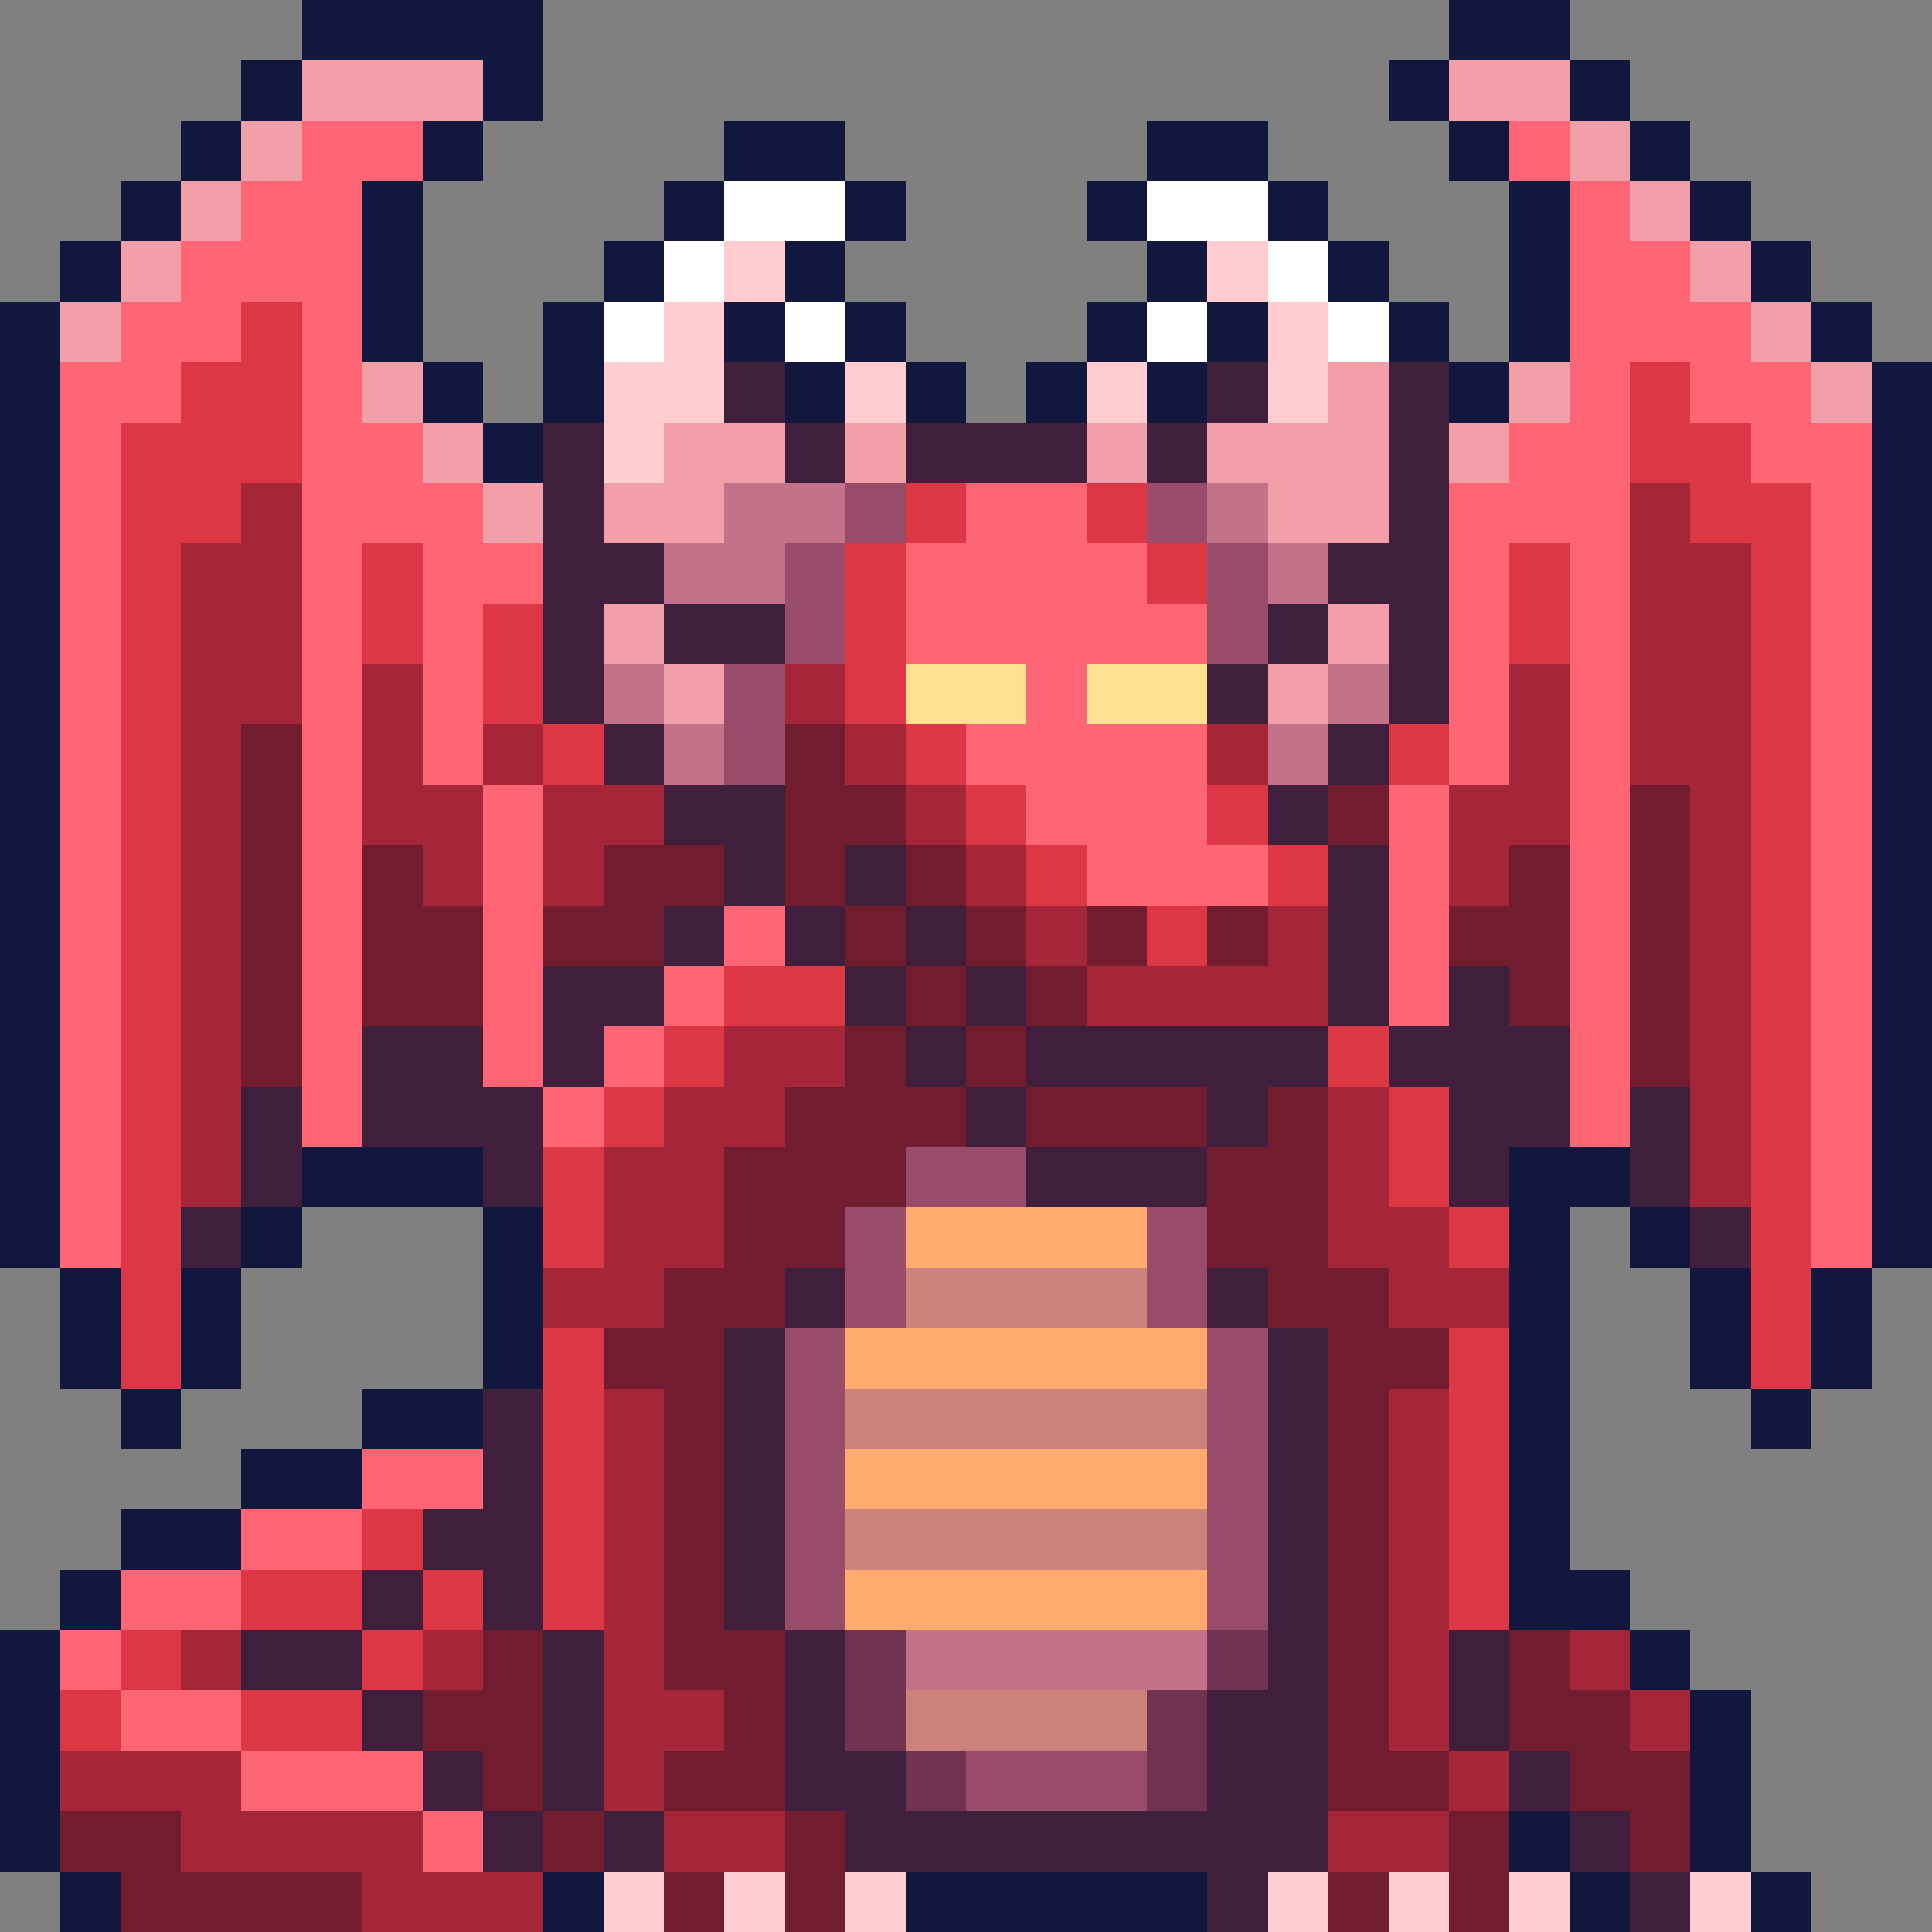<svg xmlns="http://www.w3.org/2000/svg" width="64" height="64" shape-rendering="crispEdges" viewBox="0 -0.5 32 32"><rect x="0" y="-0.5" width="32" height="32" fill="#808080" stroke="none"/><path stroke="#12173d" d="M5 0h4m15 0h2M4 1h1m3 0h1m14 0h1m2 0h1M3 2h1m3 0h1m4 0h2m5 0h2m3 0h1m2 0h1M2 3h1m3 0h1m4 0h1m2 0h1m3 0h1m2 0h1m3 0h1m2 0h1M1 4h1m4 0h1m3 0h1m2 0h1m5 0h1m2 0h1m2 0h1m3 0h1M0 5h1m5 0h1m2 0h1m2 0h1m1 0h1m3 0h1m1 0h1m2 0h1m1 0h1m4 0h1M0 6h1m6 0h1m1 0h1m3 0h1m1 0h1m1 0h1m1 0h1m4 0h1m6 0h1M0 7h1m7 0h1m22 0h1M0 8h1m30 0h1M0 9h1m30 0h1M0 10h1m30 0h1M0 11h1m30 0h1M0 12h1m30 0h1M0 13h1m30 0h1M0 14h1m30 0h1M0 15h1m30 0h1M0 16h1m30 0h1M0 17h1m30 0h1M0 18h1m30 0h1M0 19h1m4 0h3m17 0h2m4 0h1M0 20h1m3 0h1m3 0h1m16 0h1m1 0h1m3 0h1M1 21h1m1 0h1m4 0h1m16 0h1m2 0h1m1 0h1M1 22h1m1 0h1m4 0h1m16 0h1m2 0h1m1 0h1M2 23h1m3 0h2m17 0h1m3 0h1M4 24h2m19 0h1M2 25h2m21 0h1M1 26h1m23 0h2M0 27h1m26 0h1M0 28h1m27 0h1M0 29h1m27 0h1M0 30h1m24 0h1m2 0h1M1 31h1m7 0h1m5 0h5m6 0h1m2 0h1"/><path stroke="#f29faa" d="M5 1h3m16 0h2M4 2h1m21 0h1M3 3h1m23 0h1M2 4h1m25 0h1M1 5h1m27 0h1M6 6h1m15 0h1m2 0h1m4 0h1M7 7h1m3 0h2m1 0h1m3 0h1m1 0h3m1 0h1M8 8h1m1 0h2m9 0h2m-13 2h1m11 0h1m-12 1h1m9 0h1"/><path stroke="#ff6675" d="M5 2h2m18 0h1M4 3h2m20 0h1M3 4h3m20 0h2M2 5h2m1 0h1m20 0h3M1 6h2m2 0h1m20 0h1m1 0h2M1 7h1m3 0h2m18 0h2m2 0h2M1 8h1m3 0h3m8 0h2m6 0h3m3 0h1M1 9h1m3 0h1m1 0h2m6 0h4m5 0h1m1 0h1m3 0h1M1 10h1m3 0h1m1 0h1m7 0h5m4 0h1m1 0h1m3 0h1M1 11h1m3 0h1m1 0h1m9 0h1m6 0h1m1 0h1m3 0h1M1 12h1m3 0h1m1 0h1m8 0h4m4 0h1m1 0h1m3 0h1M1 13h1m3 0h1m2 0h1m8 0h3m3 0h1m2 0h1m3 0h1M1 14h1m3 0h1m2 0h1m9 0h3m2 0h1m2 0h1m3 0h1M1 15h1m3 0h1m2 0h1m3 0h1m10 0h1m2 0h1m3 0h1M1 16h1m3 0h1m2 0h1m2 0h1m11 0h1m2 0h1m3 0h1M1 17h1m3 0h1m2 0h1m1 0h1m15 0h1m3 0h1M1 18h1m3 0h1m3 0h1m16 0h1m3 0h1M1 19h1m28 0h1M1 20h1m28 0h1M6 24h2m-4 1h2m-4 1h2m-3 1h1m0 1h2m0 1h3m0 1h1"/><path stroke="#fff" d="M12 3h2m5 0h2M11 4h1m9 0h1M10 5h1m2 0h1m5 0h1m2 0h1"/><path stroke="#ffccd0" d="M12 4h1m7 0h1M11 5h1m9 0h1M10 6h2m2 0h1m3 0h1m2 0h1M10 7h1m-1 24h1m1 0h1m1 0h1m6 0h1m1 0h1m1 0h1m2 0h1"/><path stroke="#dd3745" d="M4 5h1M3 6h2m22 0h1M2 7h3m22 0h2M2 8h2m11 0h1m2 0h1m9 0h2M2 9h1m3 0h1m7 0h1m4 0h1m5 0h1m3 0h1M2 10h1m3 0h1m1 0h1m5 0h1m10 0h1m3 0h1M2 11h1m5 0h1m5 0h1m14 0h1M2 12h1m6 0h1m5 0h1m7 0h1m5 0h1M2 13h1m13 0h1m3 0h1m8 0h1M2 14h1m14 0h1m3 0h1m7 0h1M2 15h1m16 0h1m9 0h1M2 16h1m9 0h2m15 0h1M2 17h1m8 0h1m10 0h1m6 0h1M2 18h1m7 0h1m12 0h1m5 0h1M2 19h1m6 0h1m13 0h1m5 0h1M2 20h1m6 0h1m14 0h1m4 0h1M2 21h1m26 0h1M2 22h1m6 0h1m14 0h1m4 0h1M9 23h1m14 0h1M9 24h1m14 0h1M6 25h1m2 0h1m14 0h1M4 26h2m1 0h1m1 0h1m14 0h1M2 27h1m3 0h1m-6 1h1m2 0h2"/><path stroke="#3f1f3c" d="M12 6h1m7 0h1m2 0h1M9 7h1m3 0h1m1 0h3m1 0h1m3 0h1M9 8h1m13 0h1M9 9h2m11 0h2M9 10h1m1 0h2m8 0h1m1 0h1M9 11h1m10 0h1m2 0h1m-14 1h1m11 0h1m-12 1h2m8 0h1m-10 1h1m1 0h1m7 0h1m-12 1h1m1 0h1m1 0h1m6 0h1M9 16h2m3 0h1m1 0h1m5 0h1m1 0h1M6 17h2m1 0h1m5 0h1m1 0h5m1 0h3M4 18h1m1 0h3m7 0h1m3 0h1m3 0h2m1 0h1M4 19h1m3 0h1m8 0h3m4 0h1m2 0h1M3 20h1m24 0h1m-16 1h1m6 0h1m-9 1h1m8 0h1M8 23h1m3 0h1m8 0h1M8 24h1m3 0h1m8 0h1M7 25h2m3 0h1m8 0h1M6 26h1m1 0h1m3 0h1m8 0h1M4 27h2m3 0h1m3 0h1m7 0h1m2 0h1M6 28h1m2 0h1m3 0h1m6 0h2m2 0h1M7 29h1m1 0h1m3 0h2m5 0h2m3 0h1M8 30h1m1 0h1m3 0h8m4 0h1m-7 1h1m6 0h1"/><path stroke="#a52639" d="M4 8h1m22 0h1M3 9h2m22 0h2M3 10h2m22 0h2M3 11h2m1 0h1m6 0h1m11 0h1m1 0h2M3 12h1m2 0h1m1 0h1m5 0h1m5 0h1m4 0h1m1 0h2M3 13h1m2 0h2m1 0h2m4 0h1m8 0h2m2 0h1M3 14h1m3 0h1m1 0h1m6 0h1m7 0h1m3 0h1M3 15h1m13 0h1m3 0h1m6 0h1M3 16h1m14 0h4m6 0h1M3 17h1m8 0h2m14 0h1M3 18h1m7 0h2m9 0h1m5 0h1M3 19h1m6 0h2m10 0h1m5 0h1m-19 1h2m10 0h2M9 21h2m12 0h2m-15 2h1m12 0h1m-14 1h1m12 0h1m-14 1h1m12 0h1m-14 1h1m12 0h1M3 27h1m3 0h1m2 0h1m12 0h1m2 0h1m-17 1h2m11 0h1m3 0h1M1 29h3m6 0h1m13 0h1M3 30h4m4 0h2m9 0h2M6 31h3"/><path stroke="#c37289" d="M12 8h2m6 0h1M11 9h2m8 0h1m-12 2h1m11 0h1m-12 1h1m9 0h1m-7 15h5"/><path stroke="#994c69" d="M14 8h1m4 0h1m-7 1h1m6 0h1m-8 1h1m6 0h1m-9 1h1m-1 1h1m2 7h2m-3 1h1m4 0h1m-6 1h1m4 0h1m-7 1h1m6 0h1m-8 1h1m6 0h1m-8 1h1m6 0h1m-8 1h1m6 0h1m-8 1h1m6 0h1m-5 3h3"/><path stroke="#ffe091" d="M15 11h2m1 0h2"/><path stroke="#721c2f" d="M4 12h1m8 0h1M4 13h1m8 0h2m7 0h1m4 0h1M4 14h1m1 0h1m3 0h2m1 0h1m1 0h1m9 0h1m1 0h1M4 15h1m1 0h2m1 0h2m3 0h1m1 0h1m1 0h1m1 0h1m3 0h2m1 0h1M4 16h1m1 0h2m7 0h1m1 0h1m7 0h1m1 0h1M4 17h1m9 0h1m1 0h1m10 0h1m-15 1h3m1 0h3m1 0h1m-10 1h3m5 0h2m-10 1h2m6 0h2m-11 1h2m8 0h2m-13 1h2m10 0h2m-13 1h1m10 0h1m-12 1h1m10 0h1m-12 1h1m10 0h1m-12 1h1m10 0h1M8 27h1m2 0h2m9 0h1m2 0h1M7 28h2m3 0h1m9 0h1m2 0h2M8 29h1m2 0h2m9 0h2m2 0h2M1 30h2m6 0h1m3 0h1m10 0h1m2 0h1M2 31h4m5 0h1m1 0h1m8 0h1m1 0h1"/><path stroke="#ffaa6e" d="M15 20h4m-5 2h6m-6 2h6m-6 2h6"/><path stroke="#cc817a" d="M15 21h4m-5 2h6m-6 2h6m-5 3h4"/><path stroke="#723352" d="M14 27h1m5 0h1m-7 1h1m4 0h1m-5 1h1m3 0h1"/></svg>